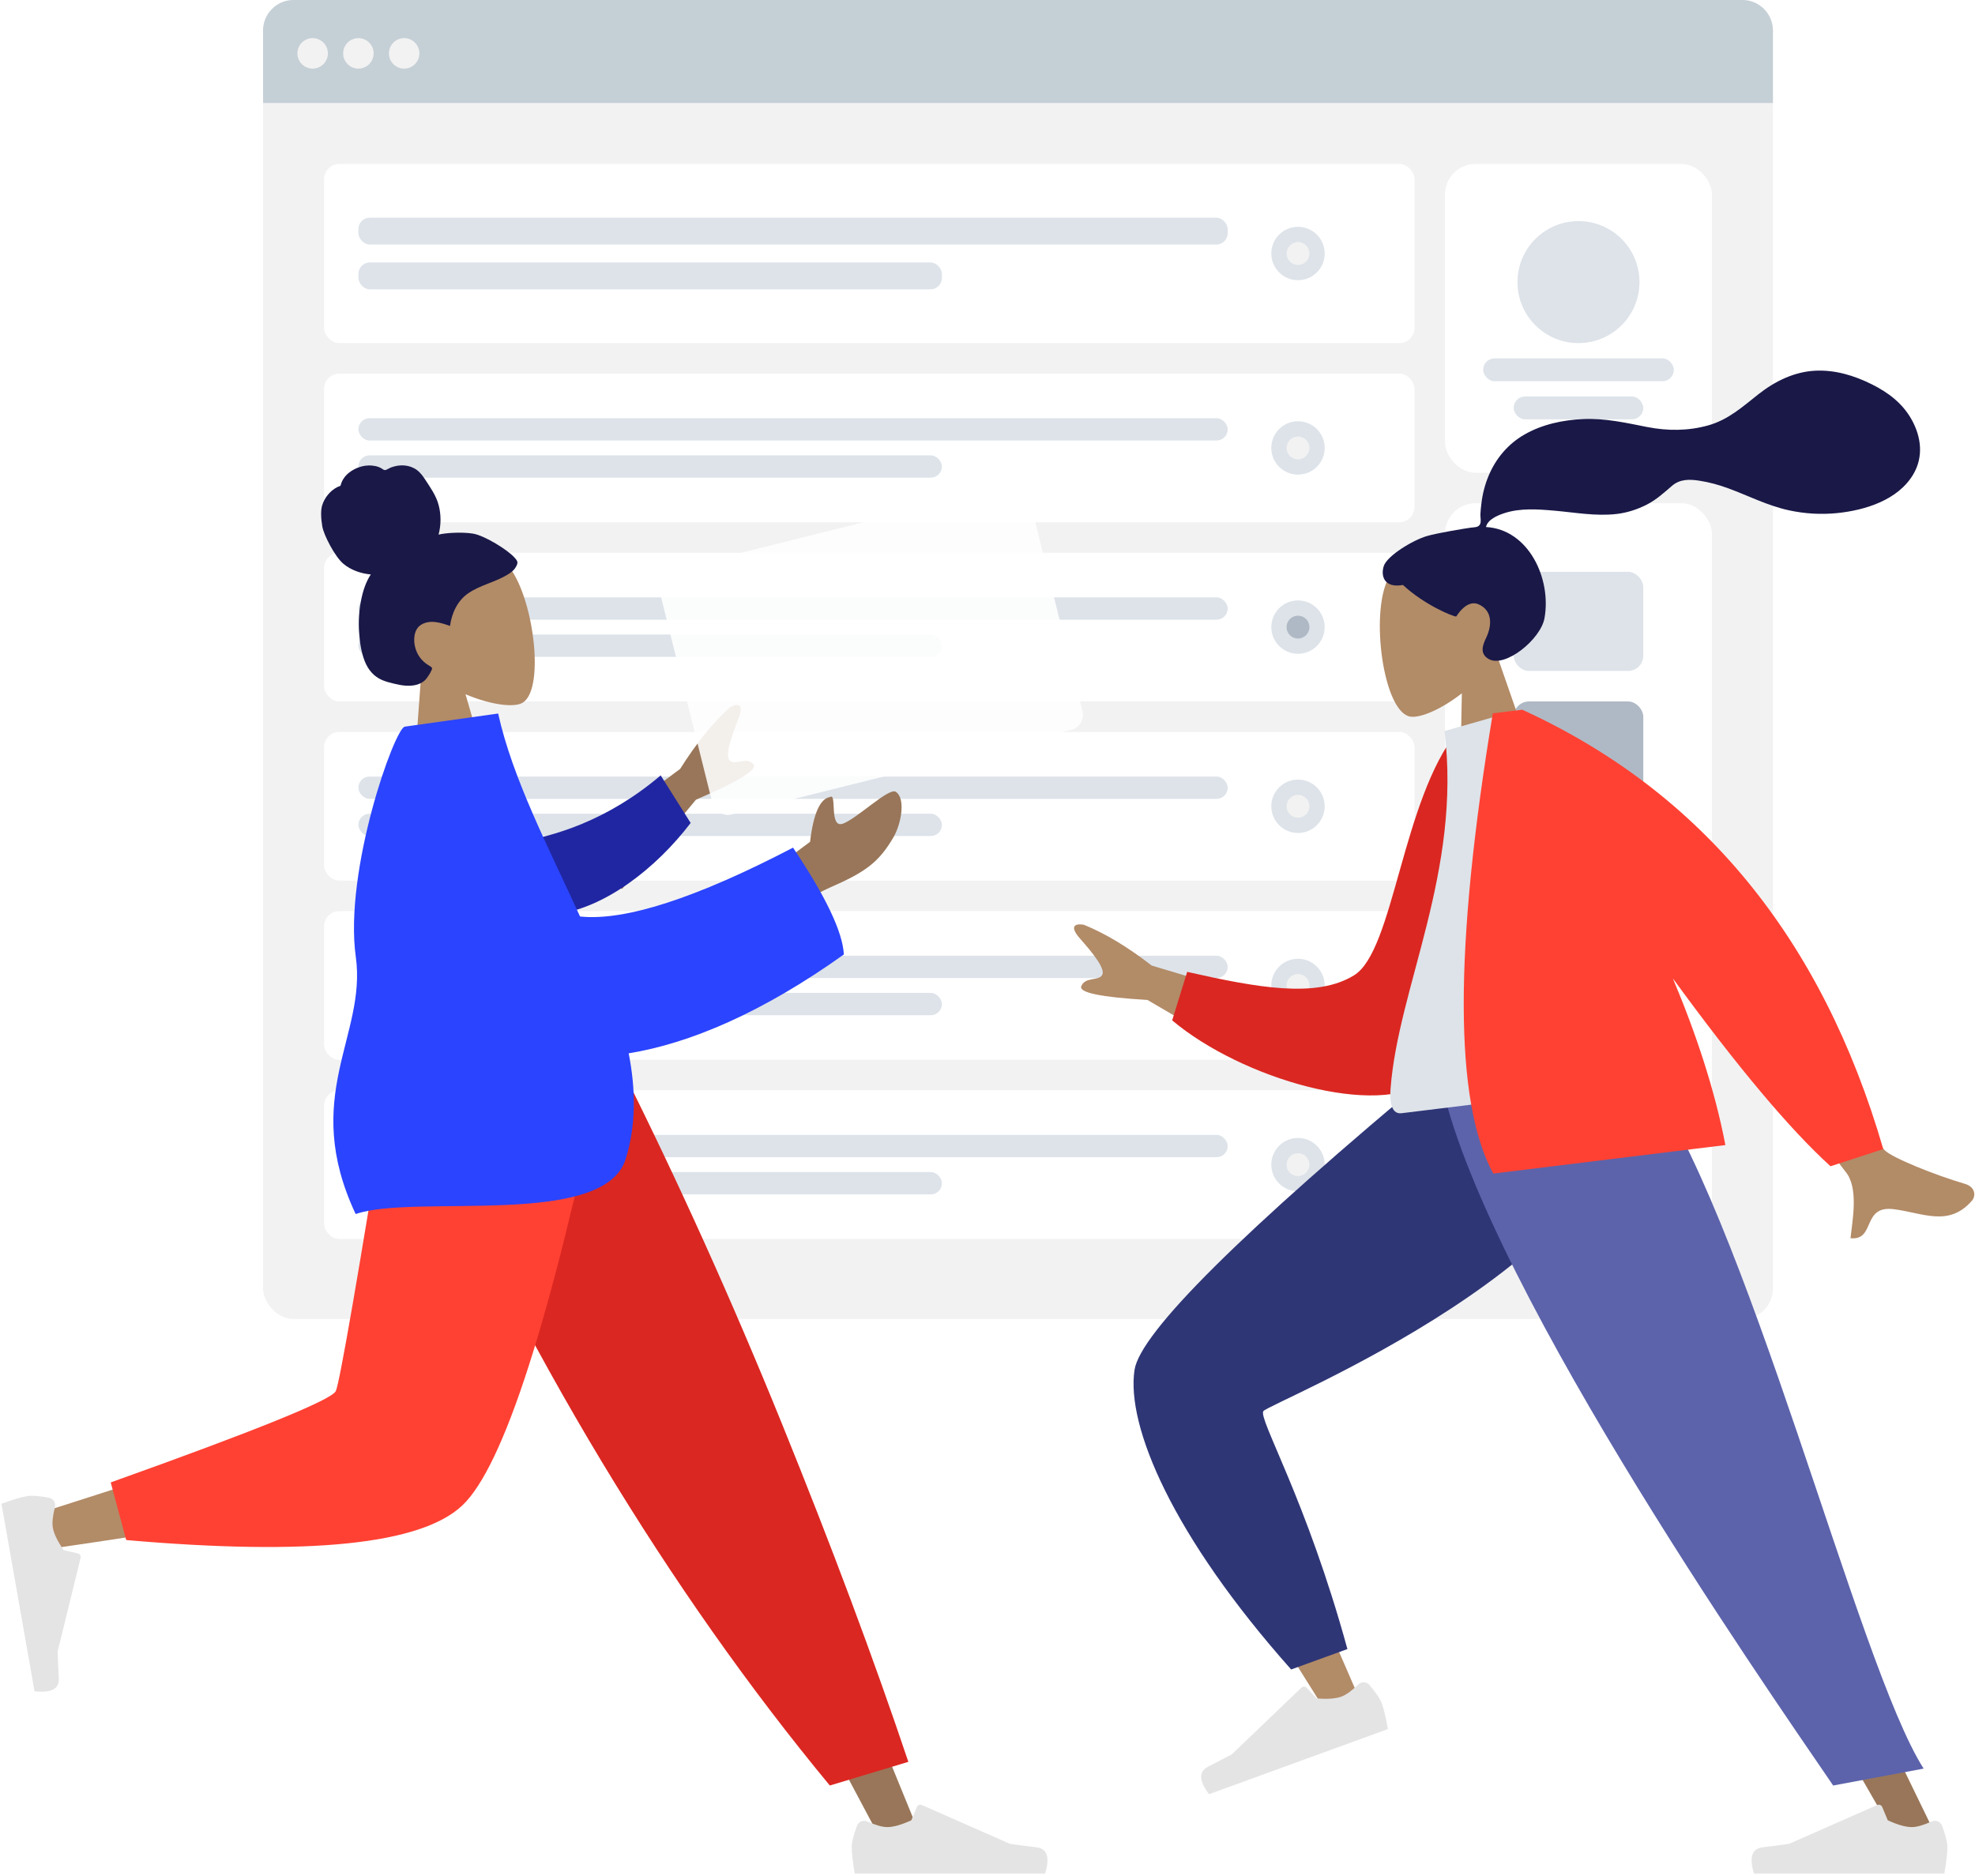 
<svg width="518px" height="492px" viewBox="0 0 518 492" version="1.1" xmlns="http://www.w3.org/2000/svg" xmlns:xlink="http://www.w3.org/1999/xlink">
    <defs>
        <filter x="-11.9%" y="-17.9%" width="123.8%" height="135.8%" filterUnits="objectBoundingBox" id="filter-1">
            <feOffset dx="0" dy="2" in="SourceAlpha" result="shadowOffsetOuter1"></feOffset>
            <feGaussianBlur stdDeviation="2" in="shadowOffsetOuter1" result="shadowBlurOuter1"></feGaussianBlur>
            <feColorMatrix values="0 0 0 0 0   0 0 0 0 0   0 0 0 0 0  0 0 0 0.5 0" type="matrix" in="shadowBlurOuter1" result="shadowMatrixOuter1"></feColorMatrix>
            <feMerge>
                <feMergeNode in="shadowMatrixOuter1"></feMergeNode>
                <feMergeNode in="SourceGraphic"></feMergeNode>
            </feMerge>
        </filter>
    </defs>
    <g id="Templates-🖥📱" stroke="none" stroke-width="1" fill="none" fill-rule="evenodd">
        <g id="Web—Section-Left" transform="translate(-134, -198)">
            <g id="Image" transform="translate(134, 198)">
                <g id="Web" transform="translate(69, 0)">
                    <rect id="Container" fill="#F2F2F2" x="0" y="0" width="396" height="346" rx="8"></rect>
                    <path d="M8,0 L388,0 C392.418,-8.11624501e-16 396,3.582 396,8 L396,27 L0,27 L0,8 C-5.41083001e-16,3.582 3.582,8.11624501e-16 8,0 Z" id="Header" fill="#C5CFD6"></path>
                    <g id="Buttons" transform="translate(9, 10)" fill="#F2F2F2">
                        <circle id="buttons" cx="4" cy="4" r="4"></circle>
                        <circle id="buttons" cx="16" cy="4" r="4"></circle>
                        <circle id="buttons" cx="28" cy="4" r="4"></circle>
                    </g>
                    <g id="Content" transform="translate(16, 43)">
                        <g id="Components" transform="translate(294, 89)">
                            <rect id="Background" fill="#FFFFFF" x="0" y="0" width="70" height="194" rx="8"></rect>
                            <g id="Rows" transform="translate(18, 18)">
                                <rect id="Data" fill="#DDE3E9" x="0" y="0" width="34" height="26" rx="4"></rect>
                                <rect id="Data" fill="#AFB9C5" x="0" y="34" width="34" height="25" rx="4"></rect>
                                <rect id="Data" fill="#DDE3E9" x="0" y="67" width="34" height="25" rx="4"></rect>
                                <rect id="Data" fill="#DDE3E9" x="0" y="133" width="34" height="25" rx="4"></rect>
                                <rect id="Data" fill="#C5CFD6" x="0" y="100" width="34" height="25" rx="4"></rect>
                            </g>
                        </g>
                        <g id="Profile" transform="translate(294, 0)">
                            <rect id="Background" fill="#FFFFFF" x="0" y="0" width="70" height="81" rx="8"></rect>
                            <g id="Profile-Info" transform="translate(10, 15)" fill="#DDE3E9">
                                <circle id="Avatar" cx="25" cy="16" r="16"></circle>
                                <rect id="Name" x="0" y="36" width="50" height="6" rx="3"></rect>
                                <rect id="Name" x="8" y="46" width="34" height="6" rx="3"></rect>
                            </g>
                        </g>
                        <g id="Rows">
                            <g id="Row">
                                <rect id="Container" fill="#FFFFFF" x="0" y="0" width="286" height="47" rx="4"></rect>
                                <g id="Text-Stuff" transform="translate(9, 14.1)" fill="#DDE3E9">
                                    <rect id="Label" x="0" y="0" width="228" height="7.05" rx="3"></rect>
                                    <rect id="Label" x="0" y="11.75" width="153.041" height="7.05" rx="3"></rect>
                                </g>
                                <g id="Check" transform="translate(248.435, 16.5)">
                                    <circle id="Background" fill="#DDE3E9" cx="7" cy="7" r="7"></circle>
                                    <circle id="Indicator" fill="#F2F2F2" cx="7" cy="7" r="3"></circle>
                                </g>
                            </g>
                            <g id="Row" transform="translate(0, 55)">
                                <rect id="Container" fill="#FFFFFF" x="0" y="0" width="286" height="39" rx="4"></rect>
                                <g id="Text-Stuff" transform="translate(9, 11.7)" fill="#DDE3E9">
                                    <rect id="Label" x="0" y="0" width="228" height="5.85" rx="2.925"></rect>
                                    <rect id="Label" x="0" y="9.75" width="153.041" height="5.85" rx="2.925"></rect>
                                </g>
                                <g id="Check" transform="translate(248.435, 12.5)">
                                    <circle id="Background" fill="#DDE3E9" cx="7" cy="7" r="7"></circle>
                                    <circle id="Indicator" fill="#F2F2F2" cx="7" cy="7" r="3"></circle>
                                </g>
                            </g>
                            <g id="Row" transform="translate(0, 102)">
                                <rect id="Container" fill="#FFFFFF" x="0" y="0" width="286" height="39" rx="4"></rect>
                                <g id="Text-Stuff" transform="translate(9, 11.7)" fill="#DDE3E9">
                                    <rect id="Label" x="0" y="0" width="228" height="5.85" rx="2.925"></rect>
                                    <rect id="Label" x="0" y="9.75" width="153.041" height="5.85" rx="2.925"></rect>
                                </g>
                                <g id="Check" transform="translate(248.435, 12.5)">
                                    <circle id="Background" fill="#DDE3E9" cx="7" cy="7" r="7"></circle>
                                    <circle id="Indicator" fill="#AFB9C5" cx="7" cy="7" r="3"></circle>
                                </g>
                            </g>
                            <g id="Row" transform="translate(0, 243)">
                                <rect id="Container" fill="#FFFFFF" x="0" y="0" width="286" height="39" rx="4"></rect>
                                <g id="Text-Stuff" transform="translate(9, 11.7)" fill="#DDE3E9">
                                    <rect id="Label" x="0" y="0" width="228" height="5.85" rx="2.925"></rect>
                                    <rect id="Label" x="0" y="9.75" width="153.041" height="5.85" rx="2.925"></rect>
                                </g>
                                <g id="Check" transform="translate(248.435, 12.5)">
                                    <circle id="Background" fill="#DDE3E9" cx="7" cy="7" r="7"></circle>
                                    <circle id="Indicator" fill="#F2F2F2" cx="7" cy="7" r="3"></circle>
                                </g>
                            </g>
                            <g id="Row" transform="translate(0, 196)">
                                <rect id="Container" fill="#FFFFFF" x="0" y="0" width="286" height="39" rx="4"></rect>
                                <g id="Text-Stuff" transform="translate(9, 11.7)" fill="#DDE3E9">
                                    <rect id="Label" x="0" y="0" width="228" height="5.85" rx="2.925"></rect>
                                    <rect id="Label" x="0" y="9.75" width="153.041" height="5.85" rx="2.925"></rect>
                                </g>
                                <g id="Check" transform="translate(248.435, 12.5)">
                                    <circle id="Background" fill="#DDE3E9" cx="7" cy="7" r="7"></circle>
                                    <circle id="Indicator" fill="#F2F2F2" cx="7" cy="7" r="3"></circle>
                                </g>
                            </g>
                            <g id="Row" transform="translate(0, 149)">
                                <rect id="Container" fill="#FFFFFF" x="0" y="0" width="286" height="39" rx="4"></rect>
                                <g id="Text-Stuff" transform="translate(9, 11.7)" fill="#DDE3E9">
                                    <rect id="Label" x="0" y="0" width="228" height="5.85" rx="2.925"></rect>
                                    <rect id="Label" x="0" y="9.75" width="153.041" height="5.85" rx="2.925"></rect>
                                </g>
                                <g id="Check" transform="translate(248.435, 12.5)">
                                    <circle id="Background" fill="#DDE3E9" cx="7" cy="7" r="7"></circle>
                                    <circle id="Indicator" fill="#F2F2F2" cx="7" cy="7" r="3"></circle>
                                </g>
                            </g>
                        </g>
                    </g>
                </g>
                <g id="Group-3" transform="translate(266.5, 300) scale(-1, 1) translate(-266.5, -300) translate(0, 107)">
                    <g id="Humaaan" transform="translate(399.5, 193) scale(-1, 1) translate(-399.5, -193) translate(266, 1)">
                        <g id="Head/Front/Chongo" transform="translate(114.044, 54.62) rotate(-8) translate(-114.044, -54.62) translate(53.524, 8.479)">
                            <g id="Head" stroke-width="1" transform="translate(48.044, 27.423)" fill="#B28B67">
                                <path d="M7.351,30.51 C3.251,25.726 0.477,19.862 0.94,13.292 C2.276,-5.639 28.781,-1.475 33.936,8.08 C39.092,17.635 38.479,41.871 31.816,43.579 C29.159,44.26 23.498,42.592 17.737,39.139 L21.353,64.577 L0,64.577 L7.351,30.51 Z"></path>
                            </g>
                            <path d="M73.546,25.097 C70.628,24.212 66.393,23.912 64.611,24.115 C65.625,21.7 66.027,19.01 65.699,16.391 C65.38,13.846 64.237,11.679 63.179,9.408 C62.691,8.362 62.139,7.321 61.315,6.52 C60.475,5.704 59.413,5.166 58.299,4.909 C57.159,4.646 55.967,4.668 54.825,4.907 C54.32,5.012 53.867,5.242 53.371,5.369 C52.864,5.5 52.618,5.185 52.25,4.867 C51.363,4.103 50.062,3.725 48.939,3.59 C47.68,3.439 46.373,3.628 45.172,4.039 C44.002,4.44 42.879,5.091 42.034,6.039 C41.657,6.461 41.316,6.941 41.094,7.472 C41.003,7.689 40.988,7.818 40.769,7.898 C40.567,7.972 40.331,7.974 40.122,8.044 C38.107,8.723 36.383,10.272 35.444,12.26 C34.897,13.42 34.638,15.463 34.709,17.752 C34.78,20.041 36.859,26.015 38.803,28.194 C40.539,30.138 43.09,31.422 45.552,31.984 C43.918,33.841 42.83,36.162 42.026,38.522 C41.152,41.086 40.611,43.75 40.411,46.464 C40.222,49.043 40.204,51.771 40.812,54.295 C41.381,56.655 42.597,58.591 44.628,59.82 C45.559,60.382 46.559,60.805 47.566,61.192 C48.558,61.572 49.553,61.942 50.593,62.156 C52.559,62.56 54.826,62.491 56.341,60.934 C56.887,60.373 57.487,59.668 57.886,58.983 C58.029,58.736 58.115,58.575 57.941,58.334 C57.733,58.045 57.395,57.824 57.128,57.598 C55.6,56.311 54.655,54.593 54.417,52.551 C54.175,50.478 54.735,47.804 56.761,46.9 C59.262,45.783 62.016,47.065 64.239,48.259 C65.184,44.944 67.124,41.959 70.165,40.438 C73.53,38.755 77.391,38.559 80.849,37.115 C81.75,36.739 82.667,36.312 83.331,35.545 C83.608,35.225 83.933,34.81 84.044,34.386 C84.189,33.829 83.828,33.363 83.549,32.929 C82.071,30.629 76.464,25.981 73.546,25.097 Z" id="hair" fill="#191847"></path>
                        </g>
                        <g id="Bottom/Standing/Jogging" transform="translate(0, 171.93)">
                            <polygon id="Leg" fill="#997659" points="115.7 0 181.833 110.193 231.413 203.352 242.092 203.352 159.02 4.51531526e-13"></polygon>
                            <g id="Accessories/Shoe/Flat-Sneaker" transform="translate(222.5, 176.519)" fill="#E4E4E4">
                                <path d="M2.28,22.468 C1.35,24.961 0.885,26.835 0.885,28.092 C0.885,29.67 1.151,31.973 1.683,35 C3.535,35 20.178,35 51.613,35 C52.91,30.76 52.161,28.471 49.366,28.133 C46.57,27.795 44.248,27.49 42.399,27.217 L19.294,17.036 C18.788,16.814 18.198,17.043 17.976,17.548 C17.973,17.554 17.97,17.56 17.968,17.567 L16.522,21.034 C13.934,22.227 11.831,22.824 10.213,22.824 C8.937,22.824 7.188,22.329 4.968,21.34 L4.968,21.34 C3.959,20.891 2.777,21.344 2.327,22.353 C2.31,22.391 2.295,22.429 2.28,22.468 Z" id="shoe"></path>
                            </g>
                            <path d="M217.643,188.434 L238.238,182.225 C229.215,155.341 218.156,125.756 205.061,93.47 C191.966,61.184 177.902,30.028 162.87,2.84217094e-14 L104.703,2.84217094e-14 C121.416,37.984 139.133,72.496 157.856,103.539 C176.578,134.581 196.507,162.879 217.643,188.434 Z" id="Pant" fill="#DB2721"></path>
                            <path d="M111.354,2.84217094e-14 C105.112,38.723 93.074,88.195 91.938,89.722 C91.18,90.74 63.913,99.846 10.137,117.041 L12.444,126.426 C76.572,117.205 110.362,110.05 113.814,104.963 C118.992,97.332 144.846,37.045 154.86,2.84217094e-14 L111.354,2.84217094e-14 Z" id="Leg" fill="#B28B67"></path>
                            <path d="M29.04,108.928 L33.104,124.044 C81.068,128.237 110.456,125.207 121.269,114.955 C132.083,104.704 144.407,66.385 158.241,-1.13686838e-13 L102.776,-1.13686838e-13 C94.01,54.361 89.11,82.682 88.075,84.964 C87.039,87.246 67.361,95.234 29.04,108.928 Z" id="Pant" fill="#FF4133"></path>
                            <g id="Accessories/Shoe/Flat-Sneaker" transform="translate(21.805, 136.603) rotate(80) translate(-21.805, -136.603) translate(-5.34, 118.862)" fill="#E4E4E4">
                                <path d="M2.28,22.468 C1.35,24.961 0.885,26.835 0.885,28.092 C0.885,29.67 1.151,31.973 1.683,35 C3.535,35 20.178,35 51.613,35 C52.91,30.76 52.161,28.471 49.366,28.133 C46.57,27.795 44.248,27.49 42.399,27.217 L19.294,17.036 C18.788,16.814 18.198,17.043 17.976,17.548 C17.973,17.554 17.97,17.56 17.968,17.567 L16.522,21.034 C13.934,22.227 11.831,22.824 10.213,22.824 C8.937,22.824 7.188,22.329 4.968,21.34 L4.968,21.34 C3.959,20.891 2.777,21.344 2.327,22.353 C2.31,22.391 2.295,22.429 2.28,22.468 Z" id="shoe"></path>
                            </g>
                        </g>
                        <g id="Body/Pointing-Forward" transform="translate(129.295, 163.138) rotate(-8) translate(-129.295, -163.138) translate(15.375, 80.173)">
                            <path d="M141.287,37.905 L172.2,21.029 C177.341,14.945 182.406,10.219 187.395,6.853 C188.92,6.219 191.586,5.835 189.093,10.245 C186.6,14.656 184.176,19.408 185.446,20.767 C186.716,22.125 189.884,20.227 191.399,22.485 C192.41,23.99 186.998,26.368 175.165,29.618 L152.703,50.117 L141.287,37.905 Z M189.703,52.143 L203.282,44.708 C205.187,37.482 207.465,33.846 210.115,33.801 C212.15,32.857 208.605,41.988 212.464,41.196 C216.323,40.404 225.742,33.423 227.364,34.84 C229.765,36.937 227.625,43.377 225.102,46.58 C220.388,52.568 216.485,54.615 206.837,57.296 C201.793,58.698 196.339,61.508 190.476,65.726 L189.703,52.143 Z" id="Skin" fill="#997659"></path>
                            <path d="M127.231,30.837 C137.943,32.418 152.561,32.425 169.303,25.208 L173.175,39.438 C161.034,48.158 144.925,54.351 132.077,51.945 C121.953,50.05 118.697,36.966 127.231,30.837 Z" id="Sleeve" fill="#2026A2" transform="translate(147.754, 38.838) rotate(-9) translate(-147.754, -38.838) "></path>
                            <path d="M140.812,55.713 C152.307,58.571 171.583,55.201 198.641,45.604 C205.353,59.444 208.455,69.31 207.949,75.203 C184.737,87.289 164.843,92.677 148.452,93.032 C148.973,102.726 147.789,111.95 143.813,120.377 C135.637,137.704 87.767,121.658 71.671,124.816 C61.592,92.189 81.081,78.929 81.096,58.053 C81.113,35.19 99.531,-1.42108547e-13 102.241,-1.42108547e-13 L126.953,-1.42108547e-13 C128.317,17.46 135.179,36.703 140.812,55.713 Z" id="Clothes" fill="#2B44FF"></path>
                        </g>
                    </g>
                    <g id="Humaaan">
                        <g id="Head/Front/Airy" transform="translate(146.855, 53.958) rotate(7) translate(-146.855, -53.958) translate(86.335, 7.817)">
                            <g id="Head" stroke-width="1" transform="translate(48.044, 27.423)" fill="#B28B67">
                                <path d="M7.351,30.51 C3.251,25.726 0.477,19.862 0.94,13.292 C2.276,-5.639 28.781,-1.475 33.936,8.08 C39.092,17.635 38.479,41.871 31.816,43.579 C29.159,44.26 23.498,42.592 17.737,39.139 L21.353,64.577 L0,64.577 L7.351,30.51 Z"></path>
                            </g>
                            <path d="M69.81,24.491 C66.996,24.032 59.418,23.716 58.021,23.717 C57.128,23.717 56.16,23.92 55.631,23.104 C55.198,22.437 55.356,21.307 55.227,20.533 C55.077,19.633 54.864,18.744 54.648,17.858 C54.035,15.336 53.107,12.937 51.808,10.685 C49.372,6.459 45.803,3.149 41.297,1.223 C36.322,-0.903 30.691,-1.39 25.339,-0.959 C19.612,-0.498 14.427,1.382 9.02,3.151 C3.867,4.837 -1.531,5.501 -6.92,4.677 C-12.35,3.848 -16.453,0.922 -21.034,-1.856 C-25.723,-4.699 -31.081,-6.559 -36.624,-6.131 C-41.799,-5.732 -46.568,-3.608 -50.846,-0.77 C-54.85,1.885 -58.153,5.079 -60.018,9.575 C-62.024,14.411 -62.022,19.72 -58.723,23.994 C-53.941,30.189 -45.064,31.791 -37.678,31.632 C-33.406,31.54 -29.211,30.764 -25.177,29.354 C-19.799,27.473 -15.151,24.285 -10.119,21.698 C-7.757,20.484 -5.316,19.487 -2.758,18.769 C-0.275,18.072 2.171,17.752 4.419,19.243 C6.797,20.821 8.928,22.371 11.648,23.358 C14.258,24.306 17.022,24.836 19.803,24.814 C25.213,24.773 30.546,23.097 35.8,21.974 C40.085,21.059 44.67,20.147 49.038,21.026 C50.861,21.394 53.523,22.152 54.182,24.035 C43.101,26.032 38.749,39.657 41.873,49.66 C43.559,55.058 53.694,61.369 57.634,58.531 C60.13,56.733 58.615,54.373 57.634,52.814 C55.756,49.83 55.113,45.997 58.589,43.919 C61.587,42.128 64.739,46.383 64.799,46.378 C65.623,46.314 72.743,42.31 77.648,36.467 C82.488,36.753 83.222,33.58 82.066,30.985 C80.911,28.391 73.698,25.125 69.81,24.491 Z" id="hair" fill="#191847"></path>
                        </g>
                        <g id="Bottom/Standing/Sprint" transform="translate(0, 172.93)">
                            <path d="M184.42,-8.712 C167.459,5.124 174.111,126.672 172.979,128.201 C172.477,128.88 145.572,134.624 92.265,145.434 L94.581,154.844 C156.952,151.843 189.951,148.028 193.58,143.398 C198.774,136.77 205.149,99.666 212.704,32.086 L184.42,-8.712 Z" id="Leg" fill="#B28B67" transform="translate(152.484, 73.066) rotate(-55) translate(-152.484, -73.066) "></path>
                            <path d="M101.275,135.544 L105.353,150.701 C151.858,156.119 182.499,149.551 193.272,139.293 C200.454,132.455 206.845,95.452 212.446,28.284 L182.19,-14.926 C141.811,15.545 166.066,115.539 165.036,117.824 C164.006,120.11 139.488,121.88 101.275,135.544 Z" id="Pant" fill="#2F3676" transform="translate(156.861, 68.86) rotate(-55) translate(-156.861, -68.86) "></path>
                            <g id="Accessories/Shoe/Flat-Sneaker" transform="translate(198.812, 166.122) rotate(20) translate(-198.812, -166.122) translate(171.667, 148.381)" fill="#E4E4E4">
                                <path d="M2.28,22.468 C1.35,24.961 0.885,26.835 0.885,28.092 C0.885,29.67 1.151,31.973 1.683,35 C3.535,35 20.178,35 51.613,35 C52.91,30.76 52.161,28.471 49.366,28.133 C46.57,27.795 44.248,27.49 42.399,27.217 L19.294,17.036 C18.788,16.814 18.198,17.043 17.976,17.548 C17.973,17.554 17.97,17.56 17.968,17.567 L16.522,21.034 C13.934,22.227 11.831,22.824 10.213,22.824 C8.937,22.824 7.188,22.329 4.968,21.34 L4.968,21.34 C3.959,20.891 2.777,21.344 2.327,22.353 C2.31,22.391 2.295,22.429 2.28,22.468 Z" id="shoe"></path>
                            </g>
                            <polygon id="Leg" fill="#997659" points="115.7 0 69.646 110.193 24.382 203.352 35.061 203.352 151.9 0"></polygon>
                            <g id="Accessories/Shoe/Flat-Sneaker" transform="translate(21.36, 176.519)" fill="#E4E4E4">
                                <path d="M2.28,22.468 C1.35,24.961 0.885,26.835 0.885,28.092 C0.885,29.67 1.151,31.973 1.683,35 C3.535,35 20.178,35 51.613,35 C52.91,30.76 52.161,28.471 49.366,28.133 C46.57,27.795 44.248,27.49 42.399,27.217 L19.294,17.036 C18.788,16.814 18.198,17.043 17.976,17.548 C17.973,17.554 17.97,17.56 17.968,17.567 L16.522,21.034 C13.934,22.227 11.831,22.824 10.213,22.824 C8.937,22.824 7.188,22.329 4.968,21.34 L4.968,21.34 C3.959,20.891 2.777,21.344 2.327,22.353 C2.31,22.391 2.295,22.429 2.28,22.468 Z" id="shoe"></path>
                            </g>
                            <path d="M28.47,183.999 L52.199,188.434 C70.547,161.55 147.331,51.316 155.75,2.84217094e-14 L102.923,2.84217094e-14 C74.809,37.096 45.959,156.67 28.47,183.999 Z" id="Pant" fill="#5C63AB"></path>
                        </g>
                        <g id="Body/Jacket-2" transform="translate(133.5, 162.725) rotate(7) translate(-133.5, -162.725) translate(19.58, 79.761)">
                            <path d="M176.344,68.901 L208.615,54.775 C214.268,49.16 219.727,44.892 224.992,41.972 C226.566,41.473 229.256,41.322 226.386,45.499 C223.517,49.677 220.687,54.199 221.834,55.664 C222.98,57.128 226.302,55.512 227.614,57.893 C228.489,59.48 222.89,61.378 210.818,63.589 L186.648,82.058 L176.344,68.901 Z M45.875,72.791 L64.125,76.401 C45.771,110.493 35.928,128.562 34.596,130.608 C31.6,135.21 34.396,143.645 35.428,148.087 C28.949,149.591 31.504,139.871 23.305,141.9 C15.821,143.752 9.476,148.506 2.497,142.095 C1.639,141.307 1.011,138.843 3.936,137.579 C11.224,134.431 21.991,128.536 23.737,126.247 C26.118,123.126 33.497,105.307 45.875,72.791 Z" id="Skin" fill="#B28B67"></path>
                            <path d="M109.809,8.781 L117.367,6.798 C135.491,21.493 145.706,59.712 157.292,63.876 C168.246,67.812 182.76,61.806 199.946,53.907 L206.438,65.531 C191.839,84.323 158.782,102.013 144.129,94.847 C120.701,83.391 111.375,35.966 109.809,8.781 Z" id="Coat-Back" fill="#DB2721" transform="translate(158.123, 51.637) rotate(5) translate(-158.123, -51.637) "></path>
                            <path d="M80.156,101.198 C111.036,101.198 133.75,101.198 148.299,101.198 C151.413,101.198 150.826,96.716 150.376,94.455 C145.181,68.356 124.902,40.223 124.902,3.072 L105.247,0 C88.989,26.061 83.367,58.148 80.156,101.198 Z" id="Shirt" fill="#DDE3E9"></path>
                            <path d="M73.36,74.774 C59.468,99.749 47.792,117.73 38.33,128.717 L24.047,125.928 C33.248,69.055 59.892,27.079 103.979,-9.9475983e-14 L107.526,-9.9475983e-14 L111.761,0 C129.407,59.953 134.271,99.899 126.355,119.84 L65.016,119.84 C65.986,105.249 69.098,89.819 73.36,74.774 Z" id="Coat-Front" fill="#FF4133"></path>
                        </g>
                    </g>
                </g>
                <g filter="url(#filter-1)" transform="translate(227.741, 168.309) rotate(-14) translate(-227.741, -168.309) translate(177.241, 134.809)">
                    <path d="M50.828,54.607 C50.826,54.612 50.824,54.617 50.821,54.623 C50.824,54.618 50.828,54.598 50.828,54.607" id="Fill-35" fill="#C5CFD6"></path>
                    <path d="M50.823,54.614 C50.823,54.615 50.822,54.617 50.822,54.619 C50.822,54.614 50.831,54.599 50.823,54.614" id="Fill-37" fill="#C5CFD6"></path>
                    <path d="M50.858,54.53 C50.851,54.55 50.842,54.569 50.834,54.589 C50.838,54.579 50.842,54.571 50.846,54.561 C50.742,54.821 50.808,54.652 50.858,54.53" id="Fill-39" fill="#C5CFD6"></path>
                    <path d="M50.836,54.59 C50.832,54.599 50.828,54.609 50.824,54.618 C50.795,54.674 50.836,54.59 50.836,54.59" id="Fill-41" fill="#C5CFD6"></path>
                    <polygon id="Fill-43" fill="#C5CFD6" points="50.825 54.614 50.825 54.614 50.825 54.613"></polygon>
                    <path d="M50.824,54.615 C50.824,54.614 50.824,54.614 50.825,54.613 C50.824,54.614 50.824,54.614 50.824,54.615" id="Fill-45" fill="#C5CFD6"></path>
                    <path d="M50.819,54.622 C50.813,54.634 50.847,54.576 50.819,54.622" id="Fill-47" fill="#C5CFD6"></path>
                    <path d="M50.824,54.615 L50.826,54.613 C50.825,54.614 50.825,54.615 50.824,54.615" id="Fill-49" fill="#C5CFD6"></path>
                    <rect id="Photo-Background" fill-opacity="0.88" fill="#FFFFFF" x="0.575" y="0.818" width="100" height="66" rx="4"></rect>
                </g>
            </g>
        </g>
    </g>
</svg>